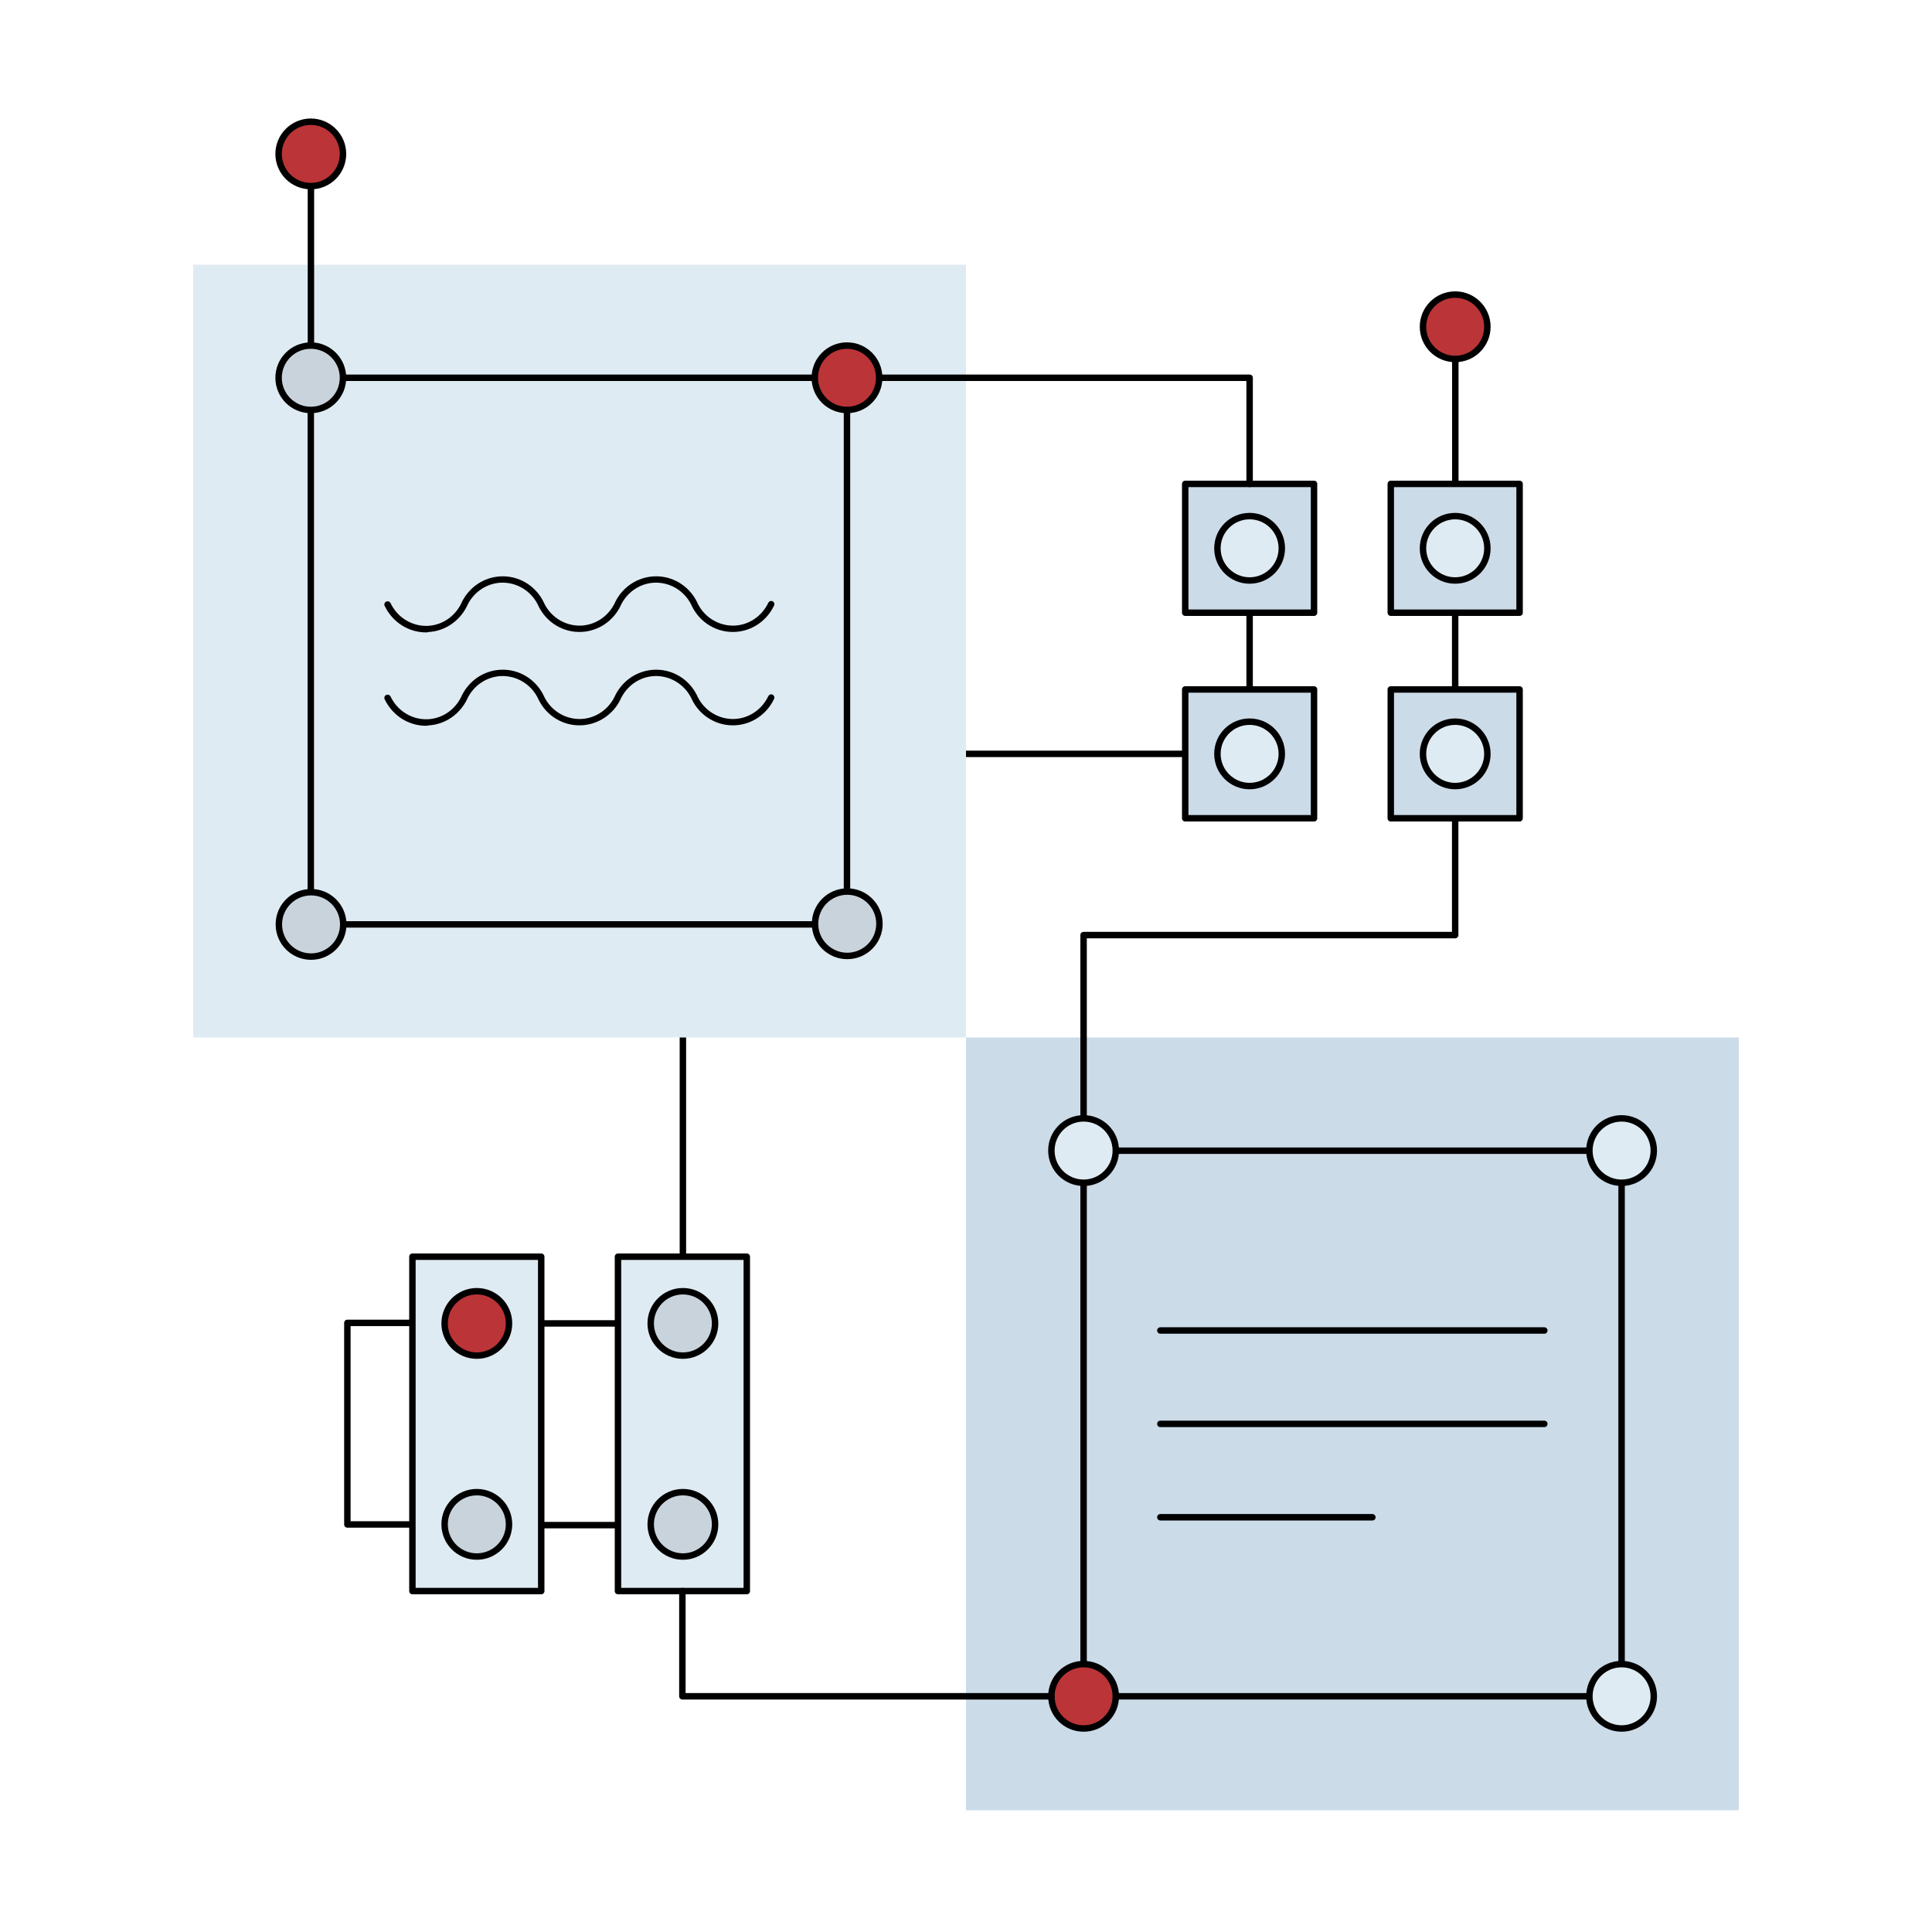 <?xml version="1.0" encoding="utf-8"?>
<!-- Generator: Adobe Illustrator 24.3.0, SVG Export Plug-In . SVG Version: 6.00 Build 0)  -->
<svg version="1.1" id="Layer_1" xmlns="http://www.w3.org/2000/svg" xmlns:xlink="http://www.w3.org/1999/xlink" x="0px" y="0px"
	 viewBox="0 0 1500 1500" style="enable-background:new 0 0 1500 1500;" xml:space="preserve">
<style type="text/css">
	.st0{fill:#CBDBE8;}
	.st1{fill:#DFEBF2;}
	.st2{fill:#C9D3DC;}
	.st3{fill:#BB3437;}
	.st4{fill:none;stroke:#000000;stroke-width:5;stroke-linejoin:round;stroke-miterlimit:10;}
	.st5{fill:none;stroke:#000000;stroke-width:5;stroke-miterlimit:10;}
	.st6{fill:#C5D1DA;}
	.st7{fill:#9B1C2E;}
	.st8{clip-path:url(#SVGID_2_);}
	.st9{opacity:0.7;}
	.st10{fill:#ABB8C1;}
	.st11{fill:none;stroke:#000000;stroke-width:5;stroke-linecap:round;stroke-linejoin:round;stroke-miterlimit:10;}
	.st12{fill:#FFFFFF;}
	.st13{fill:#BB3437;stroke:#000000;stroke-width:5;stroke-miterlimit:10;}
	.st14{fill:#DDEDF2;}
	.st15{fill:#C9D3DC;stroke:#000000;stroke-width:5;stroke-miterlimit:10;}
</style>
<g>
	<g>
		<g>
			<g>
				<g>
					<rect x="920.2" y="375.7" class="st0" width="100" height="100"/>
				</g>
			</g>
			<g>
				<g>
					<path d="M1020.2,478.2h-100c-1.4,0-2.5-1.1-2.5-2.5v-100c0-1.4,1.1-2.5,2.5-2.5h100c1.4,0,2.5,1.1,2.5,2.5v100
						C1022.7,477.1,1021.6,478.2,1020.2,478.2z M922.7,473.2h95v-95h-95V473.2z"/>
				</g>
			</g>
		</g>
		<g>
			<g>
				<g>
					<rect x="1079.8" y="375.7" class="st0" width="100" height="100"/>
				</g>
			</g>
			<g>
				<g>
					<path d="M1179.8,478.2h-100c-1.4,0-2.5-1.1-2.5-2.5v-100c0-1.4,1.1-2.5,2.5-2.5h100c1.4,0,2.5,1.1,2.5,2.5v100
						C1182.3,477.1,1181.2,478.2,1179.8,478.2z M1082.3,473.2h95v-95h-95V473.2z"/>
				</g>
			</g>
		</g>
		<g>
			<g>
				<g>
					<rect x="920.2" y="535.3" class="st0" width="100" height="100"/>
				</g>
			</g>
			<g>
				<g>
					<path d="M1020.2,637.8h-100c-1.4,0-2.5-1.1-2.5-2.5v-100c0-1.4,1.1-2.5,2.5-2.5h100c1.4,0,2.5,1.1,2.5,2.5v100
						C1022.7,636.7,1021.6,637.8,1020.2,637.8z M922.7,632.8h95v-95h-95V632.8z"/>
				</g>
			</g>
		</g>
		<g>
			<g>
				<g>
					<rect x="1079.8" y="535.3" class="st0" width="100" height="100"/>
				</g>
			</g>
			<g>
				<g>
					<path d="M1179.8,637.8h-100c-1.4,0-2.5-1.1-2.5-2.5v-100c0-1.4,1.1-2.5,2.5-2.5h100c1.4,0,2.5,1.1,2.5,2.5v100
						C1182.3,636.7,1181.2,637.8,1179.8,637.8z M1082.3,632.8h95v-95h-95V632.8z"/>
				</g>
			</g>
		</g>
	</g>
	<g>
		<g>
			<rect x="150" y="205.5" class="st1" width="600" height="600"/>
		</g>
	</g>
	<g>
		<g>
			<rect x="750" y="805.5" class="st0" width="600" height="600"/>
		</g>
	</g>
	<g>
		<g>
			<g>
				<polygon class="st1" points="579.8,1075.7 579.8,1039.7 579.8,975.7 479.8,975.7 479.8,1039.7 479.8,1075.7 479.8,1235.3 
					579.8,1235.3 				"/>
			</g>
			<g>
				<path d="M579.8,1237.8h-100c-1.4,0-2.5-1.1-2.5-2.5V975.7c0-1.4,1.1-2.5,2.5-2.5h100c1.4,0,2.5,1.1,2.5,2.5v259.7
					C582.3,1236.7,581.2,1237.8,579.8,1237.8z M482.3,1232.8h95V978.2h-95V1232.8z"/>
			</g>
		</g>
		<g>
			<g>
				<polygon class="st1" points="420.2,1179.2 420.2,1135.3 420.2,975.7 320.2,975.7 320.2,1135.3 320.2,1179.2 320.2,1235.3 
					420.2,1235.3 				"/>
			</g>
			<g>
				<path d="M420.2,1237.8h-100c-1.4,0-2.5-1.1-2.5-2.5V975.7c0-1.4,1.1-2.5,2.5-2.5h100c1.4,0,2.5,1.1,2.5,2.5v259.7
					C422.7,1236.7,421.6,1237.8,420.2,1237.8z M322.7,1232.8h95V978.2h-95V1232.8z"/>
			</g>
		</g>
	</g>
	<g>
		<g>
			<g>
				<circle class="st1" cx="841.3" cy="893.3" r="25"/>
			</g>
		</g>
		<g>
			<g>
				<path d="M841.3,920.8c-15.2,0-27.5-12.3-27.5-27.5s12.3-27.5,27.5-27.5s27.5,12.3,27.5,27.5S856.5,920.8,841.3,920.8z
					 M841.3,870.8c-12.4,0-22.5,10.1-22.5,22.5s10.1,22.5,22.5,22.5s22.5-10.1,22.5-22.5S853.7,870.8,841.3,870.8z"/>
			</g>
		</g>
	</g>
	<g>
		<g>
			<g>
				<circle class="st2" cx="530.2" cy="1183.5" r="25"/>
			</g>
		</g>
		<g>
			<g>
				<path d="M530.2,1211c-15.2,0-27.5-12.3-27.5-27.5s12.3-27.5,27.5-27.5s27.5,12.3,27.5,27.5S545.3,1211,530.2,1211z M530.2,1161
					c-12.4,0-22.5,10.1-22.5,22.5s10.1,22.5,22.5,22.5s22.5-10.1,22.5-22.5S542.6,1161,530.2,1161z"/>
			</g>
		</g>
	</g>
	<g>
		<g>
			<g>
				<circle class="st2" cx="370.2" cy="1183.5" r="25"/>
			</g>
		</g>
		<g>
			<g>
				<path d="M370.2,1211c-15.2,0-27.5-12.3-27.5-27.5s12.3-27.5,27.5-27.5s27.5,12.3,27.5,27.5S385.3,1211,370.2,1211z M370.2,1161
					c-12.4,0-22.5,10.1-22.5,22.5s10.1,22.5,22.5,22.5s22.5-10.1,22.5-22.5S382.6,1161,370.2,1161z"/>
			</g>
		</g>
	</g>
	<g>
		<g>
			<g>
				<circle class="st2" cx="530.2" cy="1027.5" r="25"/>
			</g>
		</g>
		<g>
			<g>
				<path d="M530.2,1055c-15.2,0-27.5-12.3-27.5-27.5s12.3-27.5,27.5-27.5s27.5,12.3,27.5,27.5S545.3,1055,530.2,1055z M530.2,1005
					c-12.4,0-22.5,10.1-22.5,22.5s10.1,22.5,22.5,22.5s22.5-10.1,22.5-22.5S542.6,1005,530.2,1005z"/>
			</g>
		</g>
	</g>
	<g>
		<g>
			<g>
				<circle class="st1" cx="970.2" cy="425.7" r="25"/>
			</g>
		</g>
		<g>
			<g>
				<path d="M970.2,453.2c-15.2,0-27.5-12.3-27.5-27.5s12.3-27.5,27.5-27.5s27.5,12.3,27.5,27.5S985.3,453.2,970.2,453.2z
					 M970.2,403.2c-12.4,0-22.5,10.1-22.5,22.5s10.1,22.5,22.5,22.5s22.5-10.1,22.5-22.5S982.6,403.2,970.2,403.2z"/>
			</g>
		</g>
	</g>
	<g>
		<g>
			<g>
				<circle class="st1" cx="970.2" cy="585.3" r="25"/>
			</g>
		</g>
		<g>
			<g>
				<path d="M970.2,612.8c-15.2,0-27.5-12.3-27.5-27.5s12.3-27.5,27.5-27.5s27.5,12.3,27.5,27.5S985.3,612.8,970.2,612.8z
					 M970.2,562.8c-12.4,0-22.5,10.1-22.5,22.5s10.1,22.5,22.5,22.5s22.5-10.1,22.5-22.5S982.6,562.8,970.2,562.8z"/>
			</g>
		</g>
	</g>
	<g>
		<g>
			<g>
				<circle class="st1" cx="1129.8" cy="585.3" r="25"/>
			</g>
		</g>
		<g>
			<g>
				<path d="M1129.8,612.8c-15.2,0-27.5-12.3-27.5-27.5s12.3-27.5,27.5-27.5s27.5,12.3,27.5,27.5S1145,612.8,1129.8,612.8z
					 M1129.8,562.8c-12.4,0-22.5,10.1-22.5,22.5s10.1,22.5,22.5,22.5s22.5-10.1,22.5-22.5S1142.2,562.8,1129.8,562.8z"/>
			</g>
		</g>
	</g>
	<g>
		<g>
			<g>
				<circle class="st1" cx="1129.8" cy="425.7" r="25"/>
			</g>
		</g>
		<g>
			<g>
				<path d="M1129.8,453.2c-15.2,0-27.5-12.3-27.5-27.5s12.3-27.5,27.5-27.5s27.5,12.3,27.5,27.5S1145,453.2,1129.8,453.2z
					 M1129.8,403.2c-12.4,0-22.5,10.1-22.5,22.5s10.1,22.5,22.5,22.5s22.5-10.1,22.5-22.5S1142.2,403.2,1129.8,403.2z"/>
			</g>
		</g>
	</g>
	<g>
		<g>
			<g>
				<circle class="st3" cx="370.2" cy="1027.5" r="25"/>
			</g>
		</g>
		<g>
			<g>
				<path d="M370.2,1055c-15.2,0-27.5-12.3-27.5-27.5s12.3-27.5,27.5-27.5s27.5,12.3,27.5,27.5S385.3,1055,370.2,1055z M370.2,1005
					c-12.4,0-22.5,10.1-22.5,22.5s10.1,22.5,22.5,22.5s22.5-10.1,22.5-22.5S382.6,1005,370.2,1005z"/>
			</g>
		</g>
	</g>
	<g>
		<g>
			<g>
				<g>
					<circle class="st3" cx="1129.8" cy="253.7" r="25"/>
				</g>
			</g>
			<g>
				<g>
					<path d="M1129.8,281.2c-15.2,0-27.5-12.3-27.5-27.5s12.3-27.5,27.5-27.5s27.5,12.3,27.5,27.5S1145,281.2,1129.8,281.2z
						 M1129.8,231.2c-12.4,0-22.5,10.1-22.5,22.5s10.1,22.5,22.5,22.5s22.5-10.1,22.5-22.5S1142.2,231.2,1129.8,231.2z"/>
				</g>
			</g>
		</g>
		<g>
			<g>
				<rect x="1127.4" y="278" width="5" height="97.7"/>
			</g>
		</g>
	</g>
	<g>
		<g>
			<g>
				<g>
					<g>
						<circle class="st3" cx="241.3" cy="119.5" r="25"/>
					</g>
				</g>
				<g>
					<g>
						<path d="M241.3,147c-15.2,0-27.5-12.3-27.5-27.5S226.2,92,241.3,92s27.5,12.3,27.5,27.5S256.5,147,241.3,147z M241.3,97
							c-12.4,0-22.5,10.1-22.5,22.5s10.1,22.5,22.5,22.5s22.5-10.1,22.5-22.5S253.7,97,241.3,97z"/>
					</g>
				</g>
			</g>
			<g>
				<g>
					<rect x="238.9" y="143.8" width="5" height="124.5"/>
				</g>
			</g>
		</g>
	</g>
	<g>
		<g>
			<g>
				<circle class="st2" cx="657.8" cy="717.2" r="25"/>
			</g>
		</g>
		<g>
			<g>
				<path d="M657.8,744.7c-15.2,0-27.5-12.3-27.5-27.5s12.3-27.5,27.5-27.5s27.5,12.3,27.5,27.5S673,744.7,657.8,744.7z
					 M657.8,694.7c-12.4,0-22.5,10.1-22.5,22.5s10.1,22.5,22.5,22.5s22.5-10.1,22.5-22.5S670.2,694.7,657.8,694.7z"/>
			</g>
		</g>
	</g>
	<g>
		<g>
			<g>
				<circle class="st2" cx="241.3" cy="293.3" r="25"/>
			</g>
		</g>
		<g>
			<g>
				<path d="M241.3,320.8c-15.2,0-27.5-12.3-27.5-27.5s12.3-27.5,27.5-27.5s27.5,12.3,27.5,27.5S256.5,320.8,241.3,320.8z
					 M241.3,270.8c-12.4,0-22.5,10.1-22.5,22.5s10.1,22.5,22.5,22.5s22.5-10.1,22.5-22.5S253.7,270.8,241.3,270.8z"/>
			</g>
		</g>
	</g>
	<g>
		<g>
			<g>
				<circle class="st3" cx="657.6" cy="293.3" r="25"/>
			</g>
		</g>
		<g>
			<g>
				<path d="M657.6,320.8c-15.2,0-27.5-12.3-27.5-27.5s12.3-27.5,27.5-27.5s27.5,12.3,27.5,27.5S672.8,320.8,657.6,320.8z
					 M657.6,270.8c-12.4,0-22.5,10.1-22.5,22.5s10.1,22.5,22.5,22.5s22.5-10.1,22.5-22.5S670,270.8,657.6,270.8z"/>
			</g>
		</g>
	</g>
	<g>
		<g>
			<g>
				<circle class="st2" cx="241.5" cy="717.7" r="25"/>
			</g>
		</g>
		<g>
			<g>
				<path d="M241.5,745.2c-15.2,0-27.5-12.3-27.5-27.5s12.3-27.5,27.5-27.5s27.5,12.3,27.5,27.5S256.7,745.2,241.5,745.2z
					 M241.5,695.2c-12.4,0-22.5,10.1-22.5,22.5s10.1,22.5,22.5,22.5s22.5-10.1,22.5-22.5S253.9,695.2,241.5,695.2z"/>
			</g>
		</g>
	</g>
	<g>
		<g>
			<g>
				<circle class="st3" cx="841.3" cy="1317" r="25"/>
			</g>
		</g>
		<g>
			<g>
				<path d="M841.3,1344.5c-15.2,0-27.5-12.3-27.5-27.5s12.3-27.5,27.5-27.5s27.5,12.3,27.5,27.5S856.5,1344.5,841.3,1344.5z
					 M841.3,1294.5c-12.4,0-22.5,10.1-22.5,22.5s10.1,22.5,22.5,22.5s22.5-10.1,22.5-22.5S853.7,1294.5,841.3,1294.5z"/>
			</g>
		</g>
	</g>
	<g>
		<g>
			<g>
				<circle class="st1" cx="1259" cy="893.3" r="25"/>
			</g>
		</g>
		<g>
			<g>
				<path d="M1259,920.8c-15.2,0-27.5-12.3-27.5-27.5s12.3-27.5,27.5-27.5s27.5,12.3,27.5,27.5S1274.2,920.8,1259,920.8z
					 M1259,870.8c-12.4,0-22.5,10.1-22.5,22.5s10.1,22.5,22.5,22.5s22.5-10.1,22.5-22.5S1271.4,870.8,1259,870.8z"/>
			</g>
		</g>
	</g>
	<g>
		<g>
			<g>
				<circle class="st1" cx="1259" cy="1317" r="25"/>
			</g>
		</g>
		<g>
			<g>
				<path d="M1259,1344.5c-15.2,0-27.5-12.3-27.5-27.5s12.3-27.5,27.5-27.5s27.5,12.3,27.5,27.5S1274.2,1344.5,1259,1344.5z
					 M1259,1294.5c-12.4,0-22.5,10.1-22.5,22.5s10.1,22.5,22.5,22.5s22.5-10.1,22.5-22.5S1271.4,1294.5,1259,1294.5z"/>
			</g>
		</g>
	</g>
	<g>
		<g>
			<path d="M320.2,1186.1h-50.5c-1.4,0-2.5-1.1-2.5-2.5v-156.5c0-1.4,1.1-2.5,2.5-2.5h50.5v5h-48v151.5h48V1186.1z"/>
		</g>
	</g>
	<g>
		<g>
			<rect x="420.2" y="1181.6" width="59.7" height="5"/>
		</g>
	</g>
	<g>
		<g>
			<rect x="527.7" y="805.5" width="5" height="170.2"/>
		</g>
	</g>
	<g>
		<g>
			<rect x="867.7" y="890.9" width="366.3" height="5"/>
		</g>
	</g>
	<g>
		<g>
			<rect x="867.7" y="1314.5" width="366.3" height="5"/>
		</g>
	</g>
	<g>
		<g>
			<rect x="266.3" y="715.2" width="366.3" height="5"/>
		</g>
	</g>
	<g>
		<g>
			<rect x="238.8" y="318.3" width="5" height="373.9"/>
		</g>
	</g>
	<g>
		<g>
			<rect x="655.1" y="318.3" width="5" height="373.9"/>
		</g>
	</g>
	<g>
		<g>
			<rect x="1256.5" y="918.4" width="5" height="373.9"/>
		</g>
	</g>
	<g>
		<g>
			<path d="M970.2,378.2c-1.4,0-2.5-1.1-2.5-2.5v-79.9H682.8c-1.4,0-2.5-1.1-2.5-2.5s1.1-2.5,2.5-2.5h287.4c1.4,0,2.5,1.1,2.5,2.5
				v82.4C972.7,377.1,971.6,378.2,970.2,378.2z"/>
		</g>
	</g>
	<g>
		<g>
			<rect x="967.7" y="475.7" width="5" height="59.7"/>
		</g>
	</g>
	<g>
		<g>
			<rect x="750" y="582.8" width="170.2" height="5"/>
		</g>
	</g>
	<g>
		<g>
			<rect x="420.2" y="1025" width="59.7" height="5"/>
		</g>
	</g>
	<g>
		<g>
			<path d="M816.3,1319.5H529.8c-1.4,0-2.5-1.1-2.5-2.5v-81.7c0-1.4,1.1-2.5,2.5-2.5s2.5,1.1,2.5,2.5v79.2h284
				c1.4,0,2.5,1.1,2.5,2.5S817.7,1319.5,816.3,1319.5z"/>
		</g>
	</g>
	<g>
		<g>
			<path d="M843.8,868.3h-5V726c0-1.4,1.1-2.5,2.5-2.5h286v-88.1h5V726c0,1.4-1.1,2.5-2.5,2.5h-286V868.3z"/>
		</g>
	</g>
	<g>
		<g>
			<rect x="1127.3" y="475.7" width="5" height="59.7"/>
		</g>
	</g>
	<g>
		<g>
			<g>
				<path d="M330.8,491c-13.5,0-25.9-7.8-32-20.3c-0.2-0.3-0.4-0.7-0.4-1.2l0,0c-0.1-1.2,0.7-2.3,1.9-2.6c1.2-0.3,2.4,0.3,2.9,1.3
					c5.4,11.4,16.9,18.3,29.2,17.7c11-0.6,20.9-7.3,25.8-17.6c0-0.1,0.1-0.2,0.1-0.3c5.7-12,17.2-19.8,30.1-20.5
					c14.2-0.8,27.5,7.1,33.8,20.2c0.1,0.1,0.1,0.2,0.1,0.3c5.4,11.4,16.9,18.3,29.2,17.7c11.1-0.6,21-7.4,25.9-17.7
					c0-0.1,0.1-0.2,0.1-0.3c5.7-11.8,17.2-19.5,30-20.2c14.2-0.8,27.5,7.1,33.8,20.2c0.1,0.1,0.1,0.2,0.1,0.3
					c5.4,11.4,16.9,18.3,29.2,17.7c11.1-0.6,21-7.4,25.9-17.7c0.6-1.2,2.1-1.8,3.3-1.2c1.2,0.6,1.8,2.1,1.2,3.3
					c-5.7,12-17.2,19.8-30.1,20.5c-14.2,0.8-27.5-7.1-33.8-20.2c-0.1-0.1-0.1-0.2-0.1-0.3c-5.4-11.4-16.9-18.3-29.2-17.7
					c-11.1,0.6-21,7.4-25.9,17.7c0,0.1-0.1,0.2-0.1,0.3c-5.7,11.8-17.2,19.5-30,20.2c-14.2,0.8-27.5-7.1-33.8-20.2
					c-0.1-0.1-0.1-0.2-0.1-0.3c-5.4-11.4-16.9-18.3-29.2-17.7c-11,0.6-20.9,7.3-25.8,17.4c0,0.1-0.1,0.2-0.1,0.3
					c-5.7,12-17.3,19.9-30.1,20.6C332,490.9,331.4,491,330.8,491z"/>
			</g>
		</g>
		<g>
			<g>
				<path d="M330.8,563.5c-13.5,0-25.9-7.8-32-20.3c-0.2-0.3-0.4-0.7-0.4-1.2l0,0c-0.1-1.2,0.7-2.3,1.9-2.6c1.2-0.3,2.4,0.3,2.9,1.3
					c5.4,11.4,16.9,18.3,29.2,17.7c11-0.6,20.9-7.3,25.8-17.6c0-0.1,0.1-0.2,0.1-0.3c5.7-12,17.2-19.8,30.1-20.5
					c14.2-0.8,27.5,7.1,33.8,20.2c0.1,0.1,0.1,0.2,0.1,0.3c5.4,11.4,16.9,18.3,29.2,17.7c11.1-0.6,21-7.4,25.9-17.7
					c0-0.1,0.1-0.2,0.1-0.3c5.7-11.8,17.2-19.5,30-20.2c14.2-0.8,27.5,7.1,33.8,20.2c0.1,0.1,0.1,0.2,0.1,0.3
					c5.4,11.4,16.9,18.3,29.2,17.7c11.1-0.6,21-7.4,25.9-17.7c0.6-1.2,2.1-1.8,3.3-1.2c1.2,0.6,1.8,2.1,1.2,3.3
					c-5.7,12-17.2,19.8-30.1,20.5c-14.2,0.8-27.5-7.1-33.8-20.2c-0.1-0.1-0.1-0.2-0.1-0.3c-5.4-11.4-16.9-18.3-29.2-17.7
					c-11.1,0.6-21,7.4-25.9,17.7c0,0.1-0.1,0.2-0.1,0.3c-5.7,11.8-17.2,19.5-30,20.2c-14.2,0.8-27.5-7.1-33.8-20.2
					c-0.1-0.1-0.1-0.2-0.1-0.3c-5.4-11.4-16.9-18.3-29.2-17.7c-11,0.6-20.9,7.3-25.8,17.4c0,0.1-0.1,0.2-0.1,0.3
					c-5.7,12-17.3,19.9-30.1,20.6C332,563.4,331.4,563.5,330.8,563.5z"/>
			</g>
		</g>
	</g>
	<g>
		<g>
			<g>
				<path d="M1199.1,1035.5H900.9c-1.4,0-2.5-1.1-2.5-2.5s1.1-2.5,2.5-2.5h298.1c1.4,0,2.5,1.1,2.5,2.5S1200.4,1035.5,1199.1,1035.5
					z"/>
			</g>
		</g>
		<g>
			<g>
				<path d="M1199.1,1108H900.9c-1.4,0-2.5-1.1-2.5-2.5s1.1-2.5,2.5-2.5h298.1c1.4,0,2.5,1.1,2.5,2.5S1200.4,1108,1199.1,1108z"/>
			</g>
		</g>
		<g>
			<g>
				<path d="M1065.6,1180.5H900.9c-1.4,0-2.5-1.1-2.5-2.5s1.1-2.5,2.5-2.5h164.6c1.4,0,2.5,1.1,2.5,2.5S1067,1180.5,1065.6,1180.5z"
					/>
			</g>
		</g>
	</g>
	<g>
		<g>
			<rect x="266.3" y="290.8" width="366.3" height="5"/>
		</g>
	</g>
	<g>
		<g>
			<rect x="838.8" y="918.3" width="5" height="373.7"/>
		</g>
	</g>
</g>
</svg>
